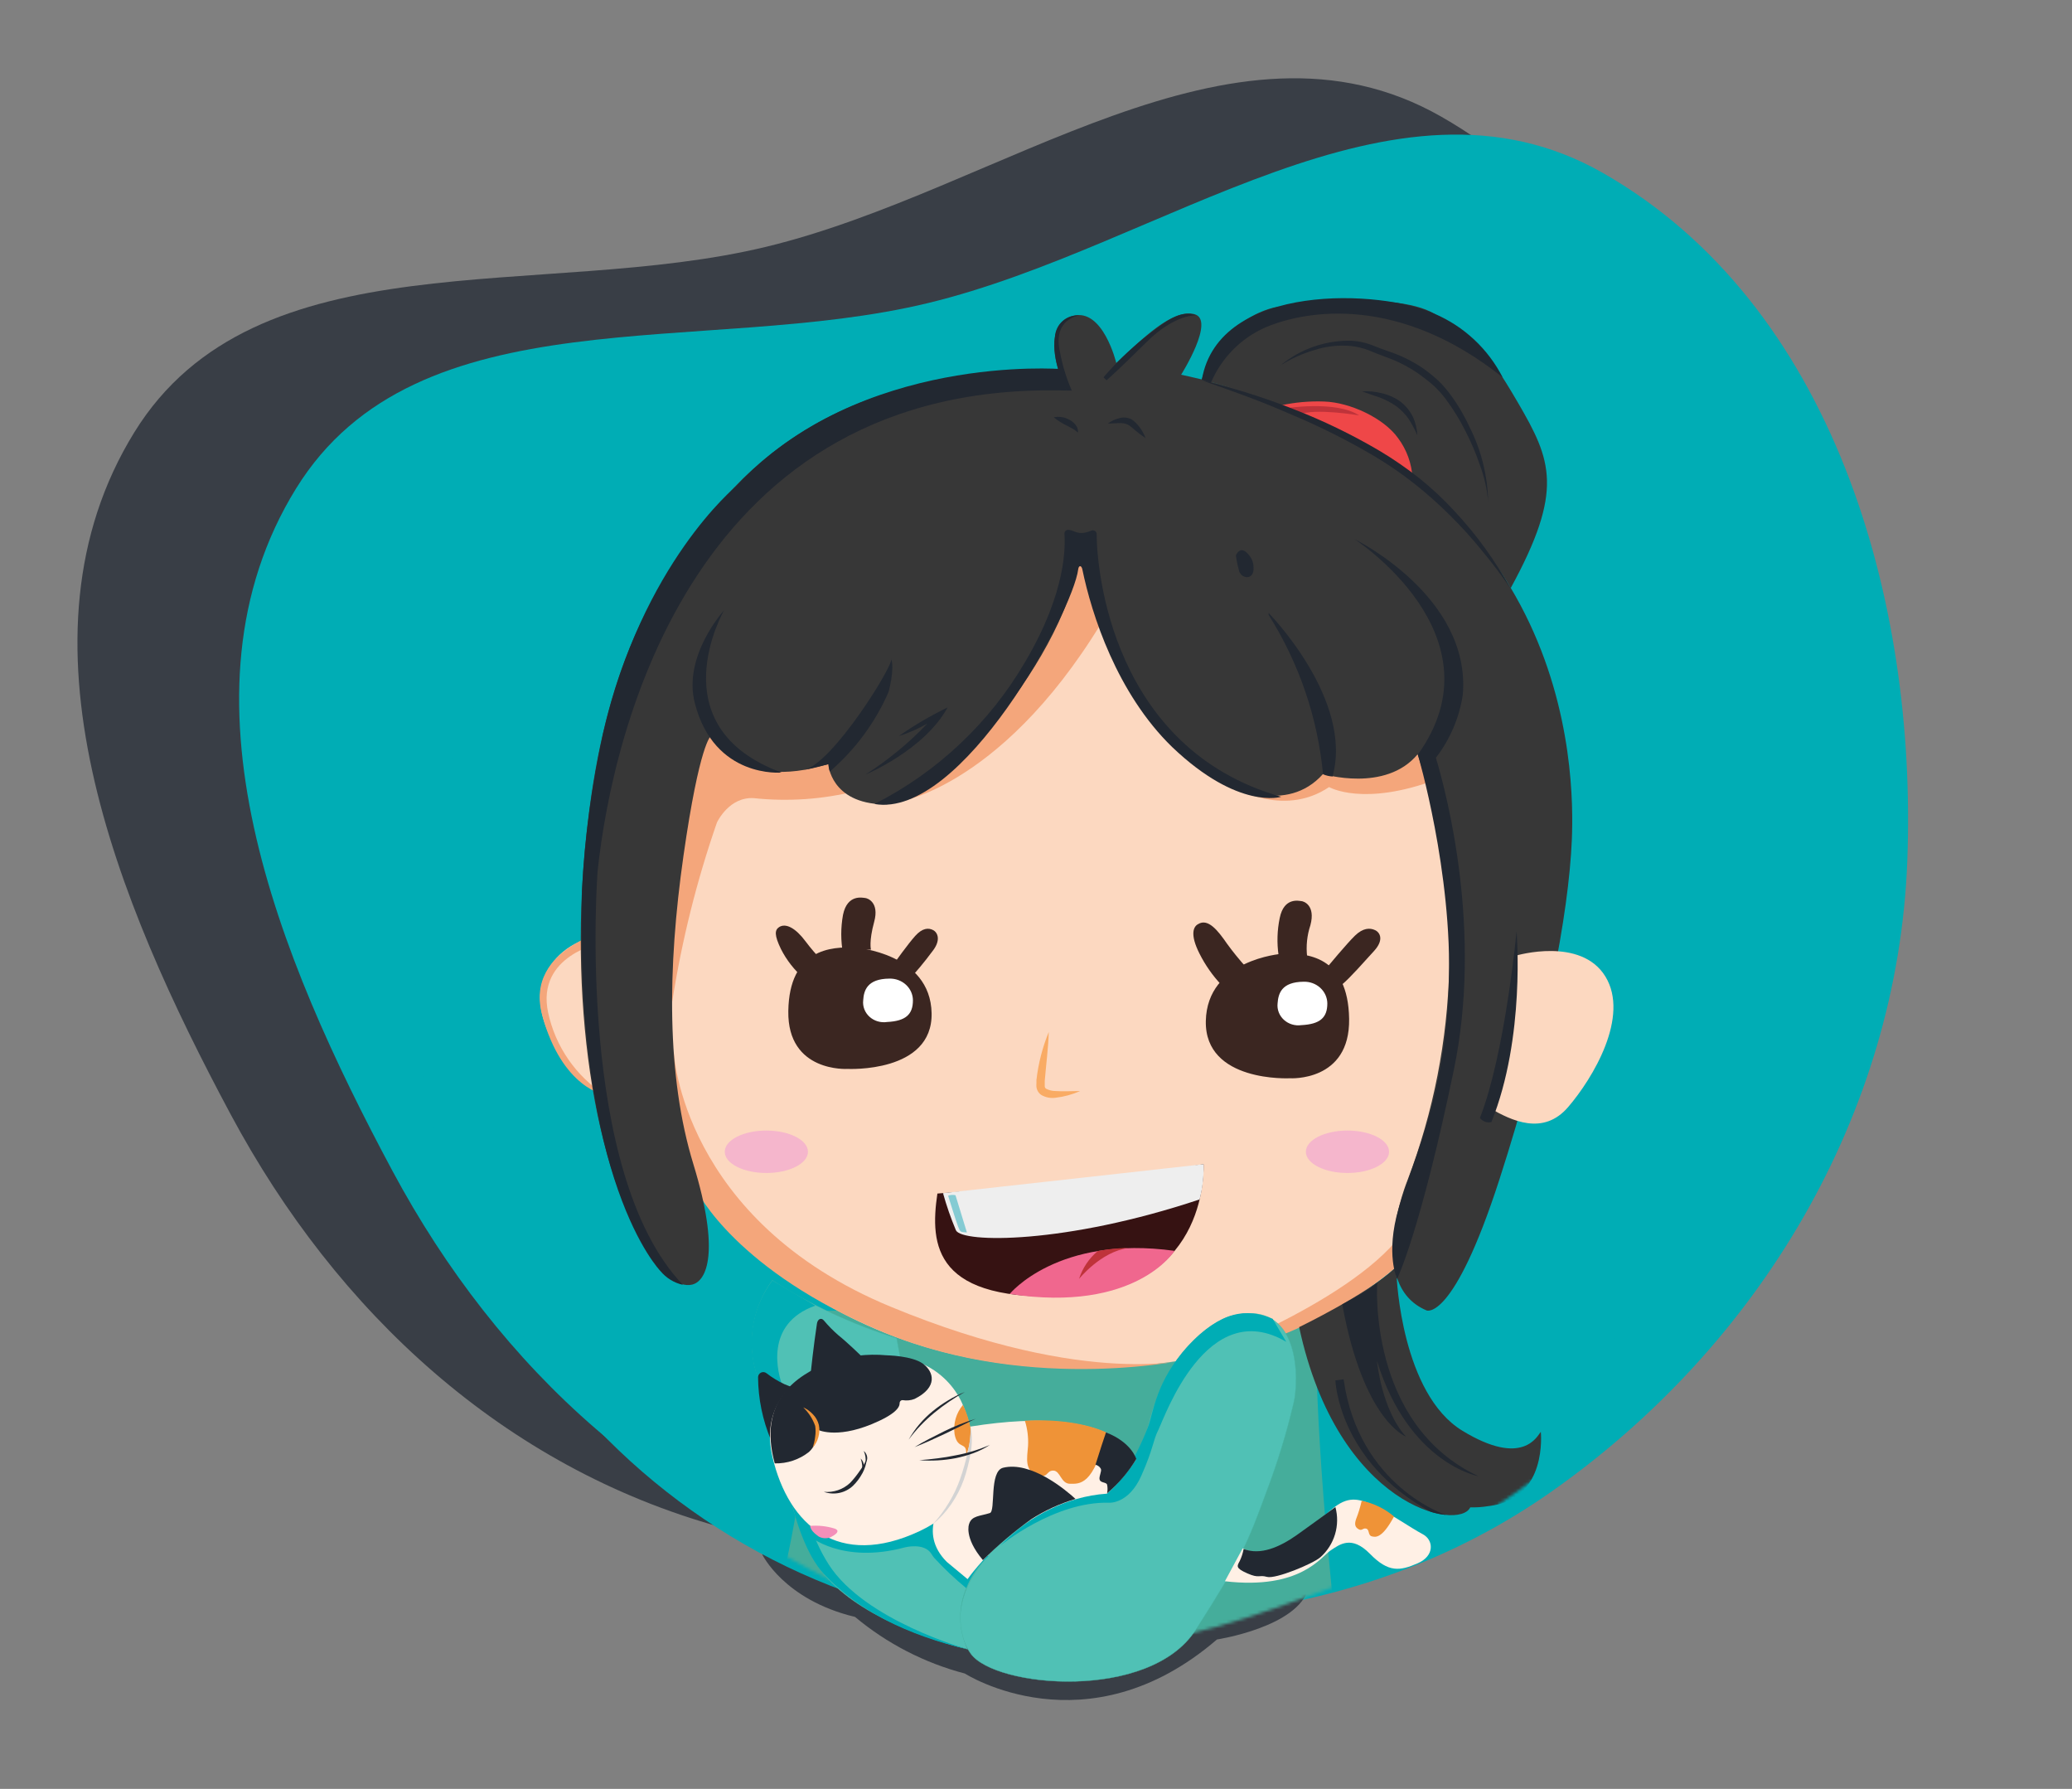 <svg width="665" height="574" viewBox="0 0 665 574" fill="none" xmlns="http://www.w3.org/2000/svg">
<rect x="0" y="0" width="665" height="574" fill="#808080" stroke="none"/>
<path fill-rule="evenodd" clip-rule="evenodd" d="M245.958 79.172C321.132 61.009 395.297 -0.906 462.489 37.389C536.093 79.339 563.499 173.641 560.249 258.299C557.127 339.611 512.78 413.54 446.25 460.393C384.023 504.215 304.618 510.247 231.256 489.986C161.78 470.798 108.082 421.134 74.05 357.597C37.446 289.259 2.377 204.682 43.105 138.719C82.056 75.633 173.89 96.585 245.958 79.172Z" fill="#393E46"/>
<path fill-rule="evenodd" clip-rule="evenodd" d="M297.845 97.242C373.02 79.079 447.185 17.164 514.376 55.459C587.981 97.409 615.386 191.712 612.136 276.369C609.015 357.681 564.668 431.61 498.138 478.463C435.911 522.285 356.506 528.317 283.143 508.056C213.667 488.868 159.97 439.204 125.938 375.667C89.334 307.329 54.265 222.752 94.993 156.789C133.944 93.703 225.777 114.655 297.845 97.242Z" fill="#00ADB5"/>
<path d="M244.586 498.673C244.586 498.673 251.505 513.318 274.414 518.81C284.69 527.386 296.731 533.59 309.679 536.981C309.679 536.981 348.714 562.071 390.575 526.051C390.575 526.051 416.58 522.094 419.945 509.603C420.053 509.603 348.202 524.813 244.586 498.673Z" fill="#393E46"/>
<path d="M343.465 523.359C459.433 523.359 553.443 429.349 553.443 313.38C553.443 197.412 459.433 103.402 343.465 103.402C227.497 103.402 133.486 197.412 133.486 313.38C133.486 429.349 227.497 523.359 343.465 523.359Z" fill="#00ADB5"/>
<mask id="mask0_10_29" style="mask-type:luminance" maskUnits="userSpaceOnUse" x="135" y="63" width="428" height="465">
<path d="M563 333.113C563 422.3 505.014 481.175 427.052 509.576C402.985 518.379 378.596 527.774 351.971 527.963C322.359 528.178 286.636 519.24 253.066 499.777C192.657 464.78 135.532 407.979 135.532 333.113C135.532 217.14 233.926 63 351.971 63C524.5 63 563 217.194 563 333.113Z" fill="white"/>
</mask>
<g mask="url(#mask0_10_29)">
<path d="M194.137 300.432C190.229 300.49 186.411 301.611 183.091 303.674C179.772 305.737 177.076 308.664 175.293 312.142C168.832 324.364 180.462 339.789 183.746 344.177C186.937 348.061 191.455 350.622 196.426 351.365C196.426 351.365 192.172 314.727 194.137 300.432Z" fill="#FCD8C0"/>
<path d="M193.088 302.505C193.088 302.505 172.009 306.462 175.912 324.876C177.067 330.28 179.278 335.402 182.42 339.948C185.562 344.494 189.571 348.375 194.218 351.365C194.218 351.365 180.462 349.265 174.055 325.899C167.809 303.42 198.283 297.498 198.283 297.498L193.088 302.505Z" fill="#F4A67B"/>
<path d="M261.223 420.658C261.223 420.658 261.223 484.083 244.075 529.955C241.14 537.869 248.059 546.107 256.512 546.107L416.93 548.072C418.774 548.1 420.603 547.734 422.294 546.998C423.985 546.262 425.499 545.173 426.736 543.804C427.972 542.435 428.901 540.818 429.462 539.061C430.023 537.304 430.201 535.448 429.987 533.616C427.025 508.122 421.507 454.82 422.449 418.02L261.223 420.658Z" fill="#45AD9B"/>
<path d="M216.939 372.767C216.939 372.767 252.42 436.864 340.773 438.91C429.125 440.956 461.914 394.976 468.779 381.543L482.239 226.993L385.057 145.613L264.911 165.507C264.911 165.507 208.378 243.791 209.105 243.28C209.832 242.768 209.859 330.906 209.105 330.125C208.351 329.344 216.939 372.767 216.939 372.767Z" fill="#FCD8C0"/>
<path d="M394.748 251.975C394.748 251.975 411.439 262.743 426.568 252.541C426.568 252.541 437.497 258.975 461.214 250.064L455.507 237.896L447.7 239.457L415.961 241.988L394.748 251.975Z" fill="#F4A67B"/>
<path d="M386.429 435.222C386.429 435.222 439.974 415.22 452.653 391.665L447.592 406.983C447.592 406.983 421.48 430.026 386.429 435.222Z" fill="#F4A67B"/>
<path d="M274.845 253.806L272.153 245.73L270.941 245.945L267.145 235.365L242.379 239.619C243.375 238.273 244.371 236.927 245.421 235.85L223.534 224.086L210.963 247.56L211.878 312.169L215.754 321.376C218.807 301.827 223.61 282.591 230.103 263.901C230.318 263.47 234.114 255.636 241.894 256.094C252.927 257.268 264.08 256.493 274.845 253.806Z" fill="#F4A67B"/>
<path d="M289.462 257.009C289.462 257.009 326.451 250.925 359.886 188.712L351.352 164.484L330.489 172.291L289.462 257.009Z" fill="#F4A67B"/>
<path d="M411.288 306.06C411.288 306.06 387.391 307.843 387.004 327.624C386.618 347.404 413.994 345.977 413.994 345.977C413.994 345.977 433.318 347.21 432.996 326.91C432.674 306.611 419.308 305.67 411.288 306.06Z" fill="#3B2621"/>
<path d="M274.695 304.081C274.695 304.081 298.609 305.819 298.996 325.094C299.383 344.368 272.02 342.978 272.02 342.978C272.02 342.978 252.682 344.21 253.004 324.399C253.326 304.587 266.637 303.607 274.695 304.081Z" fill="#3B2621"/>
<path d="M285.425 314.003C286.406 313.975 287.383 314.133 288.299 314.469C289.215 314.806 290.05 315.313 290.757 315.962C291.463 316.611 292.025 317.388 292.41 318.246C292.796 319.105 292.996 320.029 293 320.963C293 325.52 290.669 327.614 284.712 327.922C283.699 328.075 282.663 328.003 281.684 327.712C280.705 327.422 279.809 326.921 279.067 326.247C278.324 325.574 277.755 324.747 277.404 323.83C277.052 322.914 276.928 321.932 277.04 320.963C277.234 317.822 278.303 314.065 285.425 314.003Z" fill="white"/>
<path d="M336.6 331.121C336.438 336.505 335.712 341.701 335.308 346.869V347.812C335.308 348.162 335.308 348.431 335.308 348.565C335.315 348.713 335.355 348.857 335.425 348.988C335.494 349.118 335.593 349.231 335.712 349.319C336.648 349.816 337.693 350.075 338.754 350.073C341.257 350.261 343.922 350.073 346.641 350.073C344.147 351.191 341.496 351.917 338.78 352.227C337.199 352.451 335.587 352.139 334.204 351.338C333.777 351.047 333.417 350.669 333.147 350.228C332.878 349.787 332.706 349.294 332.643 348.781C332.6 348.369 332.6 347.954 332.643 347.542V346.52C333.247 341.229 334.579 336.048 336.6 331.121Z" fill="#F9AB64"/>
<path d="M300.85 382.97C300.85 382.97 356.656 378.582 386.268 373.548C386.268 373.548 388.583 413.336 344.138 415.786C299.692 418.235 298.4 399.633 300.85 382.97Z" fill="#361212"/>
<path d="M302.653 382.835C303.786 386.893 305.171 390.876 306.799 394.761C308.737 398.853 341.796 399.283 385.003 384.854C385.991 381.17 386.418 377.359 386.268 373.548C386.268 373.548 314.364 381.57 302.653 382.835Z" fill="#EEEEEE"/>
<path d="M324.055 415.193C324.055 415.193 339.48 396.161 376.98 401.356C376.98 401.356 364.57 421.385 324.055 415.193Z" fill="#F0678E"/>
<path d="M216.239 337.555C216.239 337.555 218.77 391.557 285.936 419.312C349.952 445.775 382.849 435.895 382.849 435.895C382.849 435.895 332.158 447.578 283.728 427.55C236.16 407.844 223.804 382.297 223.804 382.297L214.22 338.497L216.239 337.555Z" fill="#F4A67B"/>
<path d="M228.138 236.2C228.138 236.2 236.698 254.129 265.826 245.164C265.826 245.164 266.553 257.736 283.621 258.086C300.688 258.436 343.734 210.706 346.857 175.198C346.857 175.198 352.241 229.82 394.748 251.868C394.748 251.868 412.758 261.667 424.629 248.341C424.629 248.341 444.658 254.425 454.996 242.015C469.603 286.571 468.463 334.793 451.765 378.609C451.765 378.609 437.955 412.071 457.849 420.47C457.849 420.47 466.41 424.266 481.216 378.501C496.022 332.736 503.506 293.083 504.475 269.447C505.337 248.26 505.444 147.363 379.08 120.227C379.08 120.227 390.252 102.54 383.28 100.791C376.307 99.041 366.616 108.678 358.271 116.485C358.271 116.485 354.017 98.718 344.326 101.356C334.635 103.994 339.669 118.612 339.669 118.612C339.669 118.612 326.397 118.8 319.425 119.393C307.546 120.427 295.813 122.737 284.428 126.284C263.137 132.801 244.24 145.451 230.103 162.654C205.875 191.539 193.33 220.021 188.161 268.101C182.992 316.18 188.673 376.374 211.932 407.656C211.932 407.656 217.504 413.336 222.161 412.178C226.819 411.021 231.207 401.841 222.538 373.548C213.87 345.254 214.193 310.742 219.362 274.561C224.53 238.381 228.138 236.2 228.138 236.2Z" fill="#373737"/>
<path d="M258.084 314C254.984 311.321 252.456 308.097 250.639 304.506C248.512 300.107 248.612 298.43 250.041 297.48C252.235 296.056 255.425 297.86 258.549 302.069C260.217 304.292 262.038 306.406 264 308.399C261.706 309.929 259.705 311.824 258.084 314Z" fill="#3B2621"/>
<path d="M270.567 306C269.811 301.869 269.811 297.634 270.567 293.503C271.968 286.754 276.95 288.098 277.635 288.129C278.32 288.16 282.306 289.41 280.562 295.783C278.819 302.157 279.535 304.719 279.535 304.719C276.49 304.525 273.437 304.961 270.567 306Z" fill="#3B2621"/>
<path d="M287 309.068C287 309.068 291.442 302.845 293.754 300.284C296.065 297.723 298.016 297.658 299.487 298.436C300.958 299.214 302.098 301.678 299.217 305.276C296.698 308.69 293.992 311.937 291.112 315C290.096 312.763 288.701 310.751 287 309.068Z" fill="#3B2621"/>
<path d="M391.975 316C389.166 313.009 386.807 309.633 384.969 305.977C381.785 299.673 383.09 297.277 384.523 296.521C387.708 294.535 390.892 298.57 393.822 302.825C395.742 305.465 397.804 308.001 400 310.421C396.971 311.723 394.24 313.621 391.975 316Z" fill="#3B2621"/>
<path d="M410.356 306.525C409.78 302.544 409.904 298.488 410.724 294.553C412.104 287.712 417.011 289.106 417.686 289.137C418.361 289.169 422.287 290.404 420.569 296.865C419.484 300.119 419.128 303.584 419.526 307C416.493 306.519 413.42 306.359 410.356 306.525Z" fill="#3B2621"/>
<path d="M426 310.293C426 310.293 432.29 302.716 434.88 300.211C437.47 297.706 439.656 297.675 441.305 298.436C442.953 299.197 444.231 301.606 441.002 305.125C437.773 308.645 433.4 313.686 430.608 316C429.47 313.84 427.906 311.903 426 310.293Z" fill="#3B2621"/>
<path d="M486.654 306.597C486.654 306.597 507.383 300.486 515.243 313.327C523.104 326.168 511.286 345.9 503.291 355.215C495.295 364.529 485.092 359.576 478.12 355.538C478.12 355.538 482.185 333.113 486.654 306.597Z" fill="#FCD8C0"/>
<path d="M385.649 121.842C385.649 121.842 391.302 103.213 408.746 98.691C408.746 98.691 447.054 92.634 460.353 100.683C472.736 108.167 476.263 110.455 487.112 129.084C497.96 147.713 502.025 157.243 484.85 188.712C484.85 188.712 471.902 164.161 438.601 142.948C407.562 126.392 385.649 121.842 385.649 121.842Z" fill="#373737"/>
<path d="M411.035 117.185C417.414 111.932 425.467 109.143 433.729 109.324C435.824 109.436 437.892 109.853 439.866 110.563C441.832 111.343 443.581 112.016 445.52 112.689C449.43 113.964 453.145 115.776 456.557 118.073C458.239 119.259 459.848 120.544 461.376 121.923C462.89 123.354 464.269 124.922 465.495 126.607C467.93 129.898 470.014 133.435 471.713 137.16C475.411 144.512 477.425 152.595 477.609 160.823C477.241 156.808 476.336 152.86 474.917 149.086C473.626 145.302 472.052 141.621 470.206 138.075C468.413 134.525 466.315 131.138 463.933 127.953C462.752 126.397 461.436 124.947 460.003 123.619C458.522 122.327 456.934 121.115 455.346 119.958C452.094 117.699 448.554 115.888 444.82 114.574C442.989 113.901 440.97 113.093 439.193 112.366C437.376 111.672 435.475 111.219 433.54 111.02C429.607 110.658 425.642 111.097 421.884 112.312C418.061 113.432 414.411 115.071 411.035 117.185Z" fill="#222831"/>
<path d="M437.174 125.584C439.255 125.45 441.344 125.641 443.366 126.15C445.462 126.597 447.448 127.457 449.208 128.68C450.958 129.969 452.386 131.646 453.38 133.58C454.287 135.486 454.799 137.555 454.888 139.664C454.08 137.791 453.116 135.99 452.007 134.28C450.888 132.734 449.534 131.371 447.996 130.241C446.389 129.153 444.664 128.25 442.854 127.549C441.024 126.984 439.112 126.257 437.174 125.584Z" fill="#222831"/>
<path d="M407.158 196.681C407.158 196.681 434.509 224.49 427.671 249.149C426.625 249.088 425.597 248.851 424.629 248.449C422.904 230.263 416.919 212.74 407.158 197.3" fill="#222831"/>
<path d="M266.311 247.56C274.427 240.596 280.868 231.891 285.155 222.094C285.155 222.094 287.228 214.771 286.017 211.326C287.389 212.51 267.172 245.326 257.885 247.103L265.961 245.191C265.968 245.993 266.086 246.79 266.311 247.56Z" fill="#222831"/>
<path d="M338.188 133.903C339.865 133.553 341.611 133.81 343.115 134.629C343.905 135.027 344.602 135.586 345.161 136.272C345.461 136.616 345.688 137.018 345.827 137.453C345.966 137.888 346.014 138.348 345.968 138.802C345.397 138.278 344.764 137.826 344.084 137.456L342.172 136.46C340.758 135.751 339.422 134.893 338.188 133.903Z" fill="#222831"/>
<path d="M355.579 135.922C356.584 135.123 357.75 134.554 358.998 134.253C359.678 134.021 360.397 133.928 361.114 133.979C361.831 134.03 362.53 134.223 363.17 134.549C364.215 135.285 365.126 136.196 365.862 137.241C366.62 138.252 367.227 139.367 367.666 140.552C366.623 139.882 365.625 139.144 364.678 138.344C363.789 137.618 362.82 136.729 361.986 136.245C361.071 135.847 360.073 135.681 359.078 135.76L355.579 135.922Z" fill="#222831"/>
<path d="M396.659 178.16C396.843 179.707 397.149 181.237 397.574 182.736C398.005 185.832 402.662 186.424 402.312 182.036C402.313 181.228 402.152 180.428 401.837 179.683C401.523 178.939 401.062 178.265 400.482 177.702C398.005 174.848 396.659 178.16 396.659 178.16Z" fill="#222831"/>
<path d="M280.659 257.978C300.888 247.718 317.717 231.824 329.116 212.214C342.576 189.332 341.822 174.822 341.634 171.268C341.622 171.096 341.647 170.924 341.707 170.763C341.768 170.602 341.864 170.456 341.987 170.336C342.11 170.215 342.257 170.123 342.42 170.066C342.582 170.008 342.755 169.987 342.926 170.003C345.107 170.191 345.941 172.049 350.302 170.245C350.487 170.17 350.687 170.141 350.886 170.162C351.084 170.183 351.274 170.252 351.439 170.364C351.605 170.476 351.74 170.627 351.832 170.803C351.925 170.98 351.973 171.176 351.971 171.376C351.971 182.871 356.952 240.265 411.196 255.663C411.196 255.663 397.548 260.078 376.2 239.7C358.486 222.497 350.356 197.192 347.368 182.655C347.099 181.39 346.237 181.282 346.049 182.655C344.38 196.062 308.71 262.77 280.659 257.978Z" fill="#222831"/>
<path d="M288.439 236.2C291.641 235.178 294.726 233.825 297.646 232.162C291.696 238.386 285.027 243.88 277.779 248.529C277.779 248.529 296.623 240.723 304.134 226.993C298.663 229.634 293.414 232.713 288.439 236.2Z" fill="#222831"/>
<path d="M232.391 195.819C232.391 195.819 210.855 233.158 250.832 247.883C250.832 247.883 229.295 249.929 223.023 225.701C219.012 210.464 232.391 195.819 232.391 195.819Z" fill="#222831"/>
<path d="M477.743 483.248C496.857 481.31 494.515 459.423 494.515 459.423C493.438 460.635 488.861 470.972 469.344 459.073C449.827 447.175 448.266 409.809 448.266 409.809C447.943 408.813 447.593 406.983 447.593 406.983C438.924 415.22 416.957 425.827 416.957 425.827C429.421 483.786 468.294 491.378 471.875 483.652C473.839 483.708 475.805 483.573 477.743 483.248Z" fill="#373737"/>
<path d="M442.02 411.451C442.02 411.451 438.709 456.893 474.513 473.664C474.513 473.664 452.277 469.788 441.939 436.73C441.939 436.73 443.42 452.451 451.254 460.958C451.254 460.958 437.632 456.031 430.794 418.504C430.821 418.504 440.566 413.443 442.02 411.451Z" fill="#222831"/>
<path d="M428.587 442.921C428.587 442.921 429.475 468.872 459.168 485.078C460.736 485.577 462.351 485.911 463.987 486.075C463.987 486.075 436.071 476.949 431.225 442.571L428.587 442.921Z" fill="#222831"/>
<path d="M478.659 360.034C489.669 332.763 486.735 298.87 486.735 298.87C486.735 298.87 483.047 338.174 474.97 358.714C475.391 359.269 475.963 359.689 476.618 359.923C477.273 360.157 477.982 360.196 478.659 360.034Z" fill="#222831"/>
<path d="M460.837 243.145C465.389 237.25 468.363 230.292 469.479 222.928C472.171 191.324 434.724 172.991 434.724 172.991C434.724 172.991 482.508 203.896 455.049 242.122C455.049 242.122 466.194 279.811 465.01 316.046C463.825 352.28 453.488 372.067 448.858 387.788C444.604 402.487 448.4 410.348 448.4 410.348C448.4 410.348 455.83 395.245 466.598 343.316C475.913 298.628 464.283 254.587 460.837 243.145Z" fill="#222831"/>
<path d="M346.426 101.221C346.426 101.221 337.758 102.244 340.18 112.878C340.963 117.156 342.237 121.329 343.976 125.315H342.199C342.199 125.315 337.354 115.704 338.592 108.059C338.643 107.091 338.888 106.142 339.312 105.27C339.736 104.398 340.331 103.62 341.062 102.982C341.792 102.344 342.644 101.86 343.565 101.557C344.487 101.255 345.459 101.141 346.426 101.221Z" fill="#222831"/>
<path d="M354.152 121.062C358.076 116.511 362.401 112.321 367.074 108.544C373.373 103.725 378.434 99.095 384.034 101.194C384.034 101.194 377.223 100.602 368.043 109.701C358.863 118.8 355.148 122.031 355.148 122.031L354.152 121.062Z" fill="#222831"/>
<path d="M342.199 125.315L340.638 118.423C340.638 118.423 275.76 113.255 236.16 156.112C236.16 156.112 206.117 180.717 193.572 235.258C189.95 251.707 187.69 268.428 186.815 285.249C184.123 379.47 211.932 407.79 211.932 407.79C213.775 410.052 216.326 411.626 219.173 412.259C184.742 376.32 191.634 281.157 191.822 279.272C196.614 234.881 222.431 122.031 342.199 125.315Z" fill="#222831"/>
<path d="M411.035 130.08C415.655 129.067 420.387 128.65 425.114 128.842C433.19 129.138 443.958 134.01 448.669 140.525C451.488 144.287 453.119 148.806 453.353 153.501C440.399 143.772 426.157 135.89 411.035 130.08Z" fill="#EF4748"/>
<path d="M412.192 131.049C412.192 131.049 428.748 128.357 436.205 133.283C436.205 133.283 422.045 130.861 416.984 133.014L412.192 131.049Z" fill="#BF333A"/>
<path d="M385.649 122.031C395.635 124.391 405.441 127.458 414.992 131.211C424.612 134.933 433.913 139.435 442.801 144.671C447.229 147.32 451.482 150.251 455.534 153.447C459.564 156.684 463.343 160.22 466.84 164.026C473.863 171.54 479.914 179.906 484.85 188.928C481.99 184.701 478.917 180.622 475.643 176.706C472.441 172.755 469.026 168.98 465.414 165.399C461.823 161.83 458.04 158.46 454.08 155.304C450.098 152.171 445.926 149.285 441.589 146.663C432.838 141.466 423.735 136.888 414.346 132.96C409.689 130.941 404.951 129.003 400.186 127.226C395.421 125.45 390.441 123.673 385.649 122.031Z" fill="#222831"/>
<path d="M418.406 315.003C419.387 314.975 420.364 315.133 421.28 315.469C422.196 315.805 423.032 316.313 423.739 316.961C424.447 317.61 425.011 318.387 425.4 319.246C425.788 320.105 425.992 321.03 426 321.965C426 326.525 423.673 328.62 417.695 328.928C416.684 329.074 415.653 328.998 414.678 328.705C413.704 328.412 412.812 327.91 412.073 327.238C411.334 326.566 410.765 325.741 410.412 324.827C410.059 323.913 409.93 322.934 410.036 321.965C410.262 318.823 411.264 315.065 418.406 315.003Z" fill="white"/>
<path d="M304.295 383.643C304.295 383.643 306.772 391.719 307.499 393.576C308.226 395.434 308.253 395.299 310.326 395.461L306.664 383.508C305.878 383.33 305.057 383.377 304.295 383.643Z" fill="#84CBD3"/>
<path d="M388.61 122.892C391.946 114.94 398.196 108.564 406.081 105.071C419.541 99.364 449.154 94.653 482.266 121.089C477.593 111.947 469.869 104.729 460.433 100.683C443.824 92.984 391.114 90.265 385.729 121.842L388.61 122.892Z" fill="#222831"/>
<path d="M352.294 401.437C349.502 403.785 347.431 406.874 346.318 410.348C346.318 410.348 353.344 401.599 362.04 400.468C358.767 400.464 355.502 400.789 352.294 401.437Z" fill="#BF333A"/>
<path opacity="0.82" d="M245.959 376.374C253.333 376.374 259.312 373.325 259.312 369.563C259.312 365.802 253.333 362.753 245.959 362.753C238.585 362.753 232.607 365.802 232.607 369.563C232.607 373.325 238.585 376.374 245.959 376.374Z" fill="#F4AECE"/>
<path opacity="0.82" d="M432.463 376.374C439.838 376.374 445.816 373.325 445.816 369.563C445.816 365.802 439.838 362.753 432.463 362.753C425.089 362.753 419.111 365.802 419.111 369.563C419.111 373.325 425.089 376.374 432.463 376.374Z" fill="#F4AECE"/>
</g>
<path d="M394.478 422.462C394.478 422.462 375.365 428.492 368.473 457.781C368.473 457.781 362.443 475.845 355.902 476.895C346.84 478.327 338.201 481.718 330.585 486.833C322.969 491.947 316.56 498.661 311.806 506.507C311.806 506.507 303.73 519.59 311.537 530.574C319.344 541.557 369.039 545.945 383.764 522.955C398.49 499.965 400.562 494.77 406.377 478.887C409.93 469.57 412.862 460.028 415.153 450.324C416.849 443.81 418.007 415.705 394.478 422.462Z" fill="#50C1B5" stroke="#46B4A4" stroke-width="0.1" stroke-miterlimit="10"/>
<path d="M247.897 410.859C243.864 416.356 241.59 422.944 241.374 429.758C241.158 436.572 243.01 443.291 246.686 449.032C248.321 451.438 249.329 454.214 249.62 457.108C249.62 460.985 252.716 486.721 261.842 501.473C270.968 516.225 294.442 525.136 310.541 529.174C309.045 526.039 308.253 522.614 308.221 519.14C308.188 515.666 308.916 512.228 310.352 509.065C315.36 498.754 328.389 484.675 344.864 480.341C344.864 480.341 296.408 473.557 293.393 458.589C290.377 443.621 287.766 429.38 287.766 429.38C273.705 425.024 260.295 418.794 247.897 410.859Z" fill="#50C1B5" stroke="#46B4A4" stroke-width="0.1" stroke-miterlimit="10"/>
<path d="M302.222 488.255L300.257 489.547L299.396 482.171C299.396 482.171 274.198 498.646 258.665 488.255L259.608 492.778C259.608 492.778 270.16 501.957 290.431 496.493C290.431 496.493 296.65 494.877 298.938 498.592C299.2 499.037 299.497 499.46 299.827 499.858C303.021 503.336 306.457 506.583 310.11 509.576C311.657 505.663 314.09 502.162 317.217 499.346L302.222 488.255Z" fill="#00ADB5"/>
<path d="M408.45 423.162C400.159 419.608 391.733 420.631 381.341 431.857C370.95 443.083 370.143 453.393 368.473 457.781C366.461 462.979 363.974 467.981 361.043 472.722C359.44 475.233 357.202 477.275 354.556 478.645C337.542 478.887 321.013 495.954 321.013 495.954C321.013 495.954 338.377 481.66 356.009 482.171C356.009 482.171 362.255 482.629 366.293 473.53C370.331 464.431 369.9 462.519 371.839 458.643C373.777 454.766 387.318 415.57 412.811 430.538L408.45 423.162Z" fill="#00ADB5"/>
<path d="M247.897 410.859C243.774 416.316 241.444 422.917 241.227 429.753C241.01 436.589 242.917 443.325 246.686 449.032C248.212 451.492 249.211 454.242 249.62 457.108C249.97 461.066 253.362 493.074 264.372 504.973C275.383 516.871 291.158 524.651 310.541 529.201C310.541 529.201 277.563 519.994 266.042 502.092C254.52 484.19 255.839 461.254 255.839 456.947C255.839 452.639 252.931 449.221 251.262 445.021C249.593 440.821 245.151 424.75 261.68 418.935L247.897 410.859Z" fill="#00ADB5"/>
<path d="M247.413 462.008C244.755 455.652 243.356 448.841 243.294 441.952C243.289 441.637 243.373 441.328 243.536 441.059C243.699 440.79 243.935 440.573 244.216 440.432C244.498 440.291 244.813 440.233 245.126 440.264C245.439 440.294 245.737 440.413 245.986 440.606C247.784 442.006 249.734 443.198 251.801 444.16C254.493 445.182 256.969 446.179 258.342 446.852C253.055 450.487 249.193 455.843 247.413 462.008Z" fill="#222831"/>
<path d="M263.915 438.587C263.915 438.587 242.728 445.452 247.924 467.526C253.12 489.601 269.191 503.438 295.115 491.297C320.582 479.344 311.106 455.655 308.818 450.324C306.53 444.994 295.788 427.496 263.915 438.587Z" fill="#FFF0E5"/>
<path d="M398.84 496.789C400.272 497.627 401.885 498.111 403.542 498.2C405.2 498.289 406.855 497.98 408.369 497.3C414.076 495.093 422.529 488.47 427.456 484.271C432.382 480.071 435.855 480.637 440.916 483.059C445.977 485.482 453.111 490.436 456.611 492.266C460.11 494.097 460.568 499.212 454.942 501.634C449.315 504.057 445.654 504.676 439.705 498.592C433.755 492.508 429.959 495.55 426.998 497.516C424.037 499.481 417.361 510.195 393.132 507.368L398.84 496.789Z" fill="#FFF0E5"/>
<path d="M437.04 481.552C437.04 481.552 436.367 484.379 435.72 486.102C435.074 487.824 434.321 489.413 435.72 490.463C437.12 491.513 437.228 490.22 438.412 490.463C439.597 490.705 438.978 492.589 440.216 492.939C441.454 493.289 443.581 493.72 447.404 486.586C444.428 484.062 440.863 482.331 437.04 481.552Z" fill="#EF9337"/>
<path d="M399.136 497.004C398.895 498.357 398.469 499.671 397.87 500.908C397.036 502.496 396.417 503.115 400.32 504.838C404.224 506.561 403.954 505.215 406.646 505.969C409.338 506.722 421.21 501.85 423.741 499.696C425.976 497.725 427.614 495.167 428.471 492.312C429.327 489.458 429.367 486.42 428.587 483.544C428.587 483.544 425.033 486.236 416.095 492.616C410.792 496.331 404.574 499.158 399.136 497.004Z" fill="#222831"/>
<path d="M260.442 442.194C260.387 442.191 260.332 442.176 260.283 442.151C260.233 442.126 260.189 442.091 260.154 442.048C260.118 442.005 260.092 441.955 260.077 441.902C260.062 441.848 260.058 441.792 260.065 441.737C260.254 439.879 261.088 432.045 262.192 424.723C262.407 423.242 263.565 422.677 264.399 423.673C265.847 425.404 267.431 427.016 269.137 428.492C271.829 430.619 276.406 435.06 277.698 436.299C277.781 436.407 277.826 436.539 277.826 436.676C277.826 436.812 277.781 436.944 277.698 437.053C276.675 438.506 272.233 443.217 260.442 442.194Z" fill="#222831"/>
<path d="M291.616 461.954C293.598 458.448 296.219 455.344 299.342 452.801C300.907 451.525 302.562 450.364 304.295 449.328C306.008 448.275 307.809 447.374 309.679 446.636C306.205 448.554 302.916 450.789 299.854 453.312C298.332 454.564 296.885 455.904 295.519 457.323C294.115 458.777 292.811 460.324 291.616 461.954Z" fill="#222831"/>
<path d="M262.246 458.67C262.246 458.67 268.007 461.819 279.825 456.947C287.416 453.797 288.762 451.563 288.735 450.217C288.728 450.092 288.746 449.967 288.789 449.85C288.832 449.732 288.898 449.625 288.984 449.534C289.069 449.444 289.173 449.371 289.288 449.322C289.402 449.273 289.526 449.247 289.651 449.247C290.953 449.481 292.294 449.351 293.527 448.871C301.119 445.102 299.719 440.121 296.219 437.564C292.72 435.007 284.644 434.872 284.644 434.872C278.264 434.273 271.832 435.082 265.799 437.241C255.731 441.333 243.105 449.355 248.651 469.545C252.627 469.644 256.513 468.349 259.635 465.884C260.629 464.968 261.392 463.829 261.86 462.561C262.328 461.293 262.488 459.931 262.327 458.589" fill="#222831"/>
<path d="M257.777 451.563C258.944 452.087 259.996 452.838 260.873 453.77C261.818 454.723 262.488 455.913 262.811 457.216C263.077 458.511 263.022 459.851 262.649 461.119C262.336 462.371 261.706 463.52 260.819 464.457C261.228 463.318 261.499 462.134 261.627 460.931C261.803 459.798 261.803 458.645 261.627 457.512C260.831 455.253 259.512 453.214 257.777 451.563Z" fill="#EF9337"/>
<path d="M303.084 481.175C303.084 481.175 294.254 491.539 303.865 501.15L310.541 506.696C310.541 506.696 328.201 481.067 355.256 479.264C358.875 476.04 362.036 472.335 364.651 468.253C364.651 468.253 359.024 450.163 311.51 457.727L303.084 481.175Z" fill="#FFF0E5"/>
<path d="M328.927 455.843C329.75 458.452 330.096 461.187 329.95 463.919C329.6 467.984 328.874 471.753 332.642 473.206C336.411 474.66 335.711 471.834 338.027 471.86C340.342 471.887 340.476 476.087 343.411 476.087C346.345 476.087 351.056 476.921 355.04 459.585C354.906 459.639 346.318 454.928 328.927 455.843Z" fill="#EF9337"/>
<path d="M309.06 450.782C307.975 452.07 307.174 453.573 306.71 455.192C306.246 456.811 306.13 458.51 306.368 460.177C307.391 465.561 310.595 462.142 310.029 467.096C311.18 464.226 311.667 461.134 311.456 458.05C310.978 455.534 310.172 453.09 309.06 450.782Z" fill="#EF9337"/>
<path d="M311.51 457.62C312.034 460.494 312.034 463.44 311.51 466.315C311.015 469.196 310.286 472.032 309.33 474.795C308.335 477.56 306.987 480.184 305.318 482.602C303.681 485.009 301.704 487.167 299.45 489.009C301.369 486.879 303.082 484.571 304.565 482.117C306.051 479.68 307.269 477.09 308.199 474.391C309.142 471.694 309.925 468.943 310.541 466.153C311.227 463.362 311.553 460.494 311.51 457.62Z" fill="#D3D3D3"/>
<path d="M330.92 487.501C335.344 484.66 340.147 482.458 345.187 480.96C341.768 477.81 330.812 468.792 321.955 470.945C317.406 472.049 319.613 484.863 317.702 485.482C314.525 486.505 311.806 486.317 311.025 489.009C311.025 489.009 309.276 493.262 315.467 500.585C320.253 495.81 325.421 491.434 330.92 487.501Z" fill="#222831"/>
<path d="M264.399 478.671C265.932 478.824 267.48 478.646 268.939 478.149C270.397 477.652 271.731 476.848 272.852 475.791C273.924 474.658 274.905 473.443 275.787 472.157C276.739 470.874 277.551 469.493 278.21 468.038C278.064 469.693 277.568 471.299 276.756 472.749C275.972 474.223 274.964 475.568 273.768 476.733C272.538 477.892 271.012 478.686 269.358 479.028C267.704 479.37 265.987 479.247 264.399 478.671Z" fill="#222831"/>
<path d="M276.514 472.937C276.903 471.293 276.8 469.57 276.218 467.984C276.549 468.294 276.814 468.669 276.994 469.086C277.175 469.503 277.268 469.953 277.267 470.407C277.293 471.309 277.029 472.196 276.514 472.937Z" fill="#222831"/>
<path d="M277.779 469.384C277.954 468.082 277.758 466.757 277.214 465.561C277.488 465.791 277.725 466.064 277.914 466.369C278.094 466.677 278.222 467.014 278.29 467.365C278.365 467.718 278.357 468.084 278.268 468.434C278.18 468.784 278.012 469.109 277.779 469.384Z" fill="#222831"/>
<path d="M260.011 489.601C262.663 489.392 265.329 489.684 267.872 490.463C270.564 491.432 266.445 493.289 266.445 493.289C265.847 493.51 265.208 493.6 264.572 493.554C263.936 493.508 263.317 493.325 262.757 493.02C261.223 491.943 260.119 490.813 260.011 489.601Z" fill="#F38FB9"/>
<path d="M295.062 468.522C297 468.388 298.938 468.173 300.877 467.93C302.815 467.688 304.699 467.392 306.611 466.988C310.444 466.289 314.183 465.151 317.756 463.596C316.065 464.688 314.259 465.591 312.372 466.288C310.528 466.952 308.638 467.483 306.718 467.876C302.879 468.61 298.959 468.827 295.062 468.522Z" fill="#222831"/>
<path d="M351.594 469.976C351.957 470.064 352.298 470.227 352.595 470.454C352.891 470.681 353.137 470.968 353.317 471.295C353.694 472.022 352.537 473.987 352.967 474.903C353.398 475.818 355.013 475.576 355.309 476.329C355.51 477.261 355.51 478.224 355.309 479.156C359.019 476.021 362.193 472.302 364.705 468.146C364.705 468.146 363.143 462.761 354.959 459.612C354.906 459.639 352.429 467.23 351.594 469.976Z" fill="#222831"/>
<path d="M293.527 464.323C296.596 462.438 299.827 460.85 303.057 459.235C306.299 457.635 309.666 456.302 313.125 455.251C311.456 455.978 309.895 456.839 308.253 457.62L303.407 459.989C300.203 461.469 296.946 463.031 293.527 464.323Z" fill="#222831"/>
</svg>
